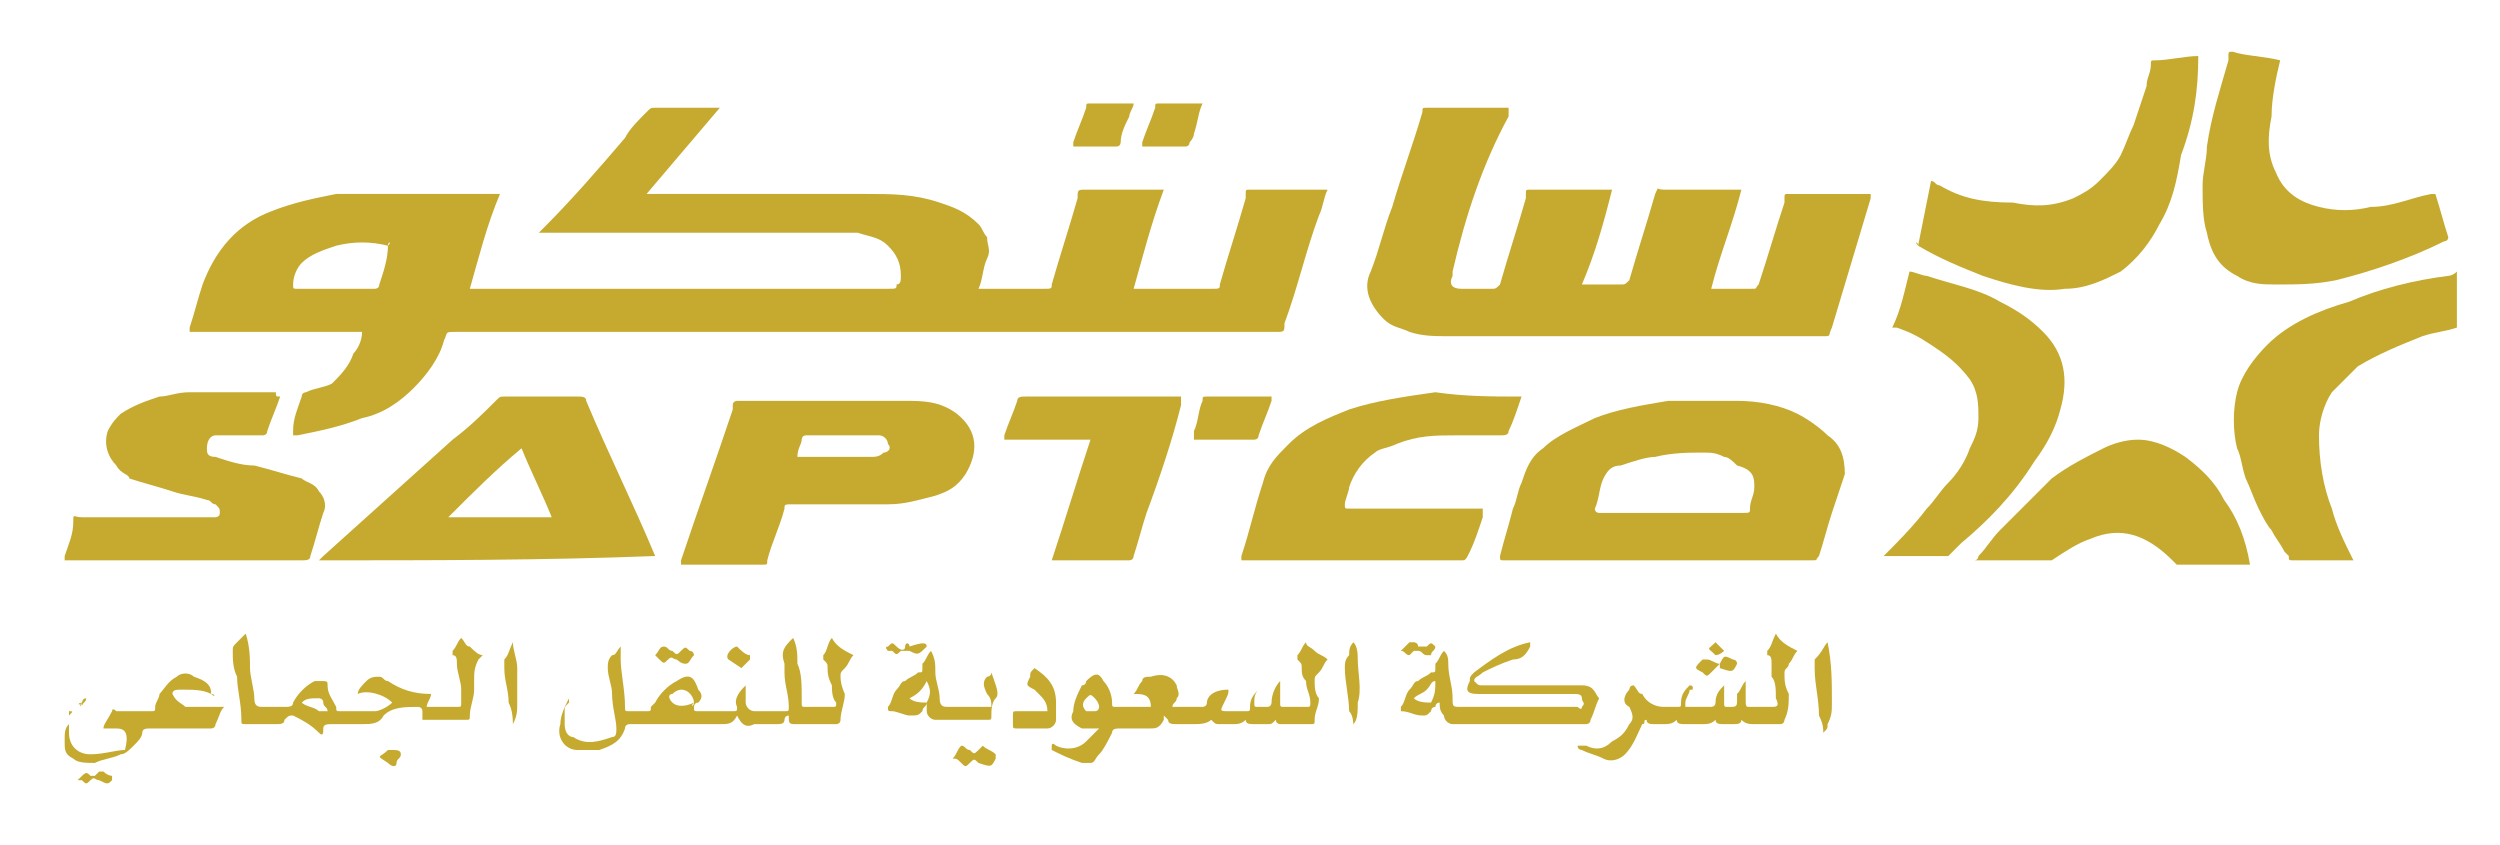 <?xml version="1.0" encoding="utf-8"?>
<!-- Generator: Adobe Illustrator 18.0.0, SVG Export Plug-In . SVG Version: 6.00 Build 0)  -->
<!DOCTYPE svg PUBLIC "-//W3C//DTD SVG 1.0//EN" "http://www.w3.org/TR/2001/REC-SVG-20010904/DTD/svg10.dtd">
<svg version="1.0" id="Layer_1" xmlns="http://www.w3.org/2000/svg" xmlns:xlink="http://www.w3.org/1999/xlink" x="0px" y="0px"
	 viewBox="0 0 58 19.6" enable-background="new 0 0 58 19.6" xml:space="preserve">
<g>
	<g>
		<path fill="#C5AA2F" d="M40.4,4.4c-0.2,0.8-0.5,1.5-0.7,2.3c0.1,0,0.1,0,0.2,0c0.2,0,0.5,0,0.7,0c0.2,0,0.1,0,0.2-0.1
			c0.2-0.6,0.4-1.3,0.6-1.9c0,0,0-0.1,0-0.1c0-0.1,0-0.1,0.1-0.1c0.6,0,1.2,0,1.9,0c0,0,0,0,0,0c0,0.1,0,0.1,0,0.1
			c-0.3,1-0.6,2-0.9,3c-0.1,0.2,0,0.2-0.2,0.2c-2.9,0-5.8,0-8.7,0c-0.3,0-0.6,0-0.9-0.1c-0.2-0.1-0.4-0.1-0.6-0.3
			c-0.3-0.3-0.5-0.7-0.3-1.1c0.2-0.5,0.3-1,0.5-1.5c0.2-0.7,0.5-1.5,0.7-2.2c0-0.1,0-0.1,0.1-0.1c0.6,0,1.2,0,1.8,0c0,0,0,0,0.1,0
			c0,0.1,0,0.1,0,0.2C34.4,3.8,34,5,33.7,6.3c0,0,0,0,0,0.1c-0.1,0.2,0,0.3,0.2,0.3c0.2,0,0.5,0,0.7,0c0.1,0,0.1,0,0.2-0.1
			c0.2-0.7,0.4-1.3,0.6-2c0,0,0-0.1,0-0.1c0-0.1,0-0.1,0.1-0.1c0,0,0,0,0,0c0.6,0,1.2,0,1.8,0c0,0,0,0,0.1,0
			c-0.2,0.8-0.4,1.5-0.7,2.2c0,0,0.1,0,0.1,0c0.3,0,0.5,0,0.8,0c0.1,0,0.1,0,0.2-0.1c0.2-0.7,0.4-1.3,0.6-2c0.1-0.2,0-0.1,0.2-0.1
			c0.6,0,1.1,0,1.7,0C40.3,4.4,40.3,4.4,40.4,4.4z"/>
		<path fill="#C5AA2F" d="M6.5,9.2C6.4,9.5,6.3,9.7,6.2,10c0,0.1-0.1,0.1-0.1,0.1c-0.3,0-0.6,0-0.9,0c-0.1,0-0.1,0-0.2,0
			c-0.1,0-0.2,0.1-0.2,0.3c0,0.1,0,0.2,0.2,0.2c0.3,0.1,0.6,0.2,0.9,0.2C6.3,10.9,6.6,11,7,11.1c0.1,0.1,0.3,0.1,0.4,0.3
			c0.1,0.1,0.2,0.3,0.1,0.5c-0.1,0.3-0.2,0.7-0.3,1C7.2,13,7.1,13,7,13c-1.8,0-3.6,0-5.4,0c0,0,0,0-0.1,0c0,0,0-0.1,0-0.1
			c0.1-0.3,0.2-0.5,0.2-0.8c0-0.2,0-0.1,0.2-0.1c1,0,1.9,0,2.9,0C4.9,12,5,12,5,12c0,0,0.1,0,0.1-0.1c0-0.1,0-0.1-0.1-0.2
			c-0.1,0-0.1-0.1-0.2-0.1c-0.3-0.1-0.5-0.1-0.8-0.2c-0.3-0.1-0.7-0.2-1-0.3C3,11,2.8,11,2.7,10.8c-0.2-0.2-0.3-0.5-0.2-0.8
			c0.1-0.2,0.2-0.3,0.3-0.4c0.3-0.2,0.6-0.3,0.9-0.4c0.2,0,0.4-0.1,0.7-0.1c0.7,0,1.3,0,2,0C6.4,9.2,6.4,9.2,6.5,9.2z"/>
		<path fill="#C5AA2F" d="M35.3,9.2C35.3,9.3,35.3,9.3,35.3,9.2c-0.1,0.3-0.2,0.6-0.3,0.8c0,0.1-0.1,0.1-0.2,0.1c-0.3,0-0.6,0-1,0
			c-0.5,0-0.9,0-1.4,0.2c-0.2,0.1-0.4,0.1-0.5,0.2c-0.3,0.2-0.5,0.5-0.6,0.8c0,0.1-0.1,0.3-0.1,0.4c0,0.1,0,0.1,0.1,0.1
			c0,0,0.1,0,0.1,0c0.9,0,1.9,0,2.8,0c0.1,0,0.1,0,0.2,0c0,0.1,0,0.1,0,0.2c-0.1,0.3-0.2,0.6-0.3,0.8C34,13,34,13,33.9,13
			c-0.4,0-0.8,0-1.3,0c-1.2,0-2.4,0-3.6,0c-0.1,0-0.1,0-0.2,0c0,0,0-0.1,0-0.1c0.2-0.6,0.3-1.1,0.5-1.7c0.1-0.4,0.3-0.6,0.6-0.9
			c0.4-0.4,0.9-0.6,1.4-0.8c0.6-0.2,1.3-0.3,2-0.4C34,9.2,34.6,9.2,35.3,9.2C35.3,9.2,35.3,9.2,35.3,9.2z"/>
		<path fill="#C5AA2F" d="M27.4,9.2c0,0.1,0,0.1,0,0.2c-0.2,0.8-0.5,1.7-0.8,2.5c-0.1,0.3-0.2,0.7-0.3,1c0,0.1-0.1,0.1-0.1,0.1
			c-0.6,0-1.2,0-1.8,0c0,0,0,0,0,0c0.3-0.9,0.6-1.9,0.9-2.8c-0.7,0-1.3,0-2,0c0-0.1,0-0.1,0-0.1c0.1-0.3,0.2-0.5,0.3-0.8
			c0-0.1,0.1-0.1,0.2-0.1C24.9,9.2,26.1,9.2,27.4,9.2C27.4,9.2,27.4,9.2,27.4,9.2z"/>
		<path fill="#C5AA2F" d="M39.2,16c0,0.1-0.1,0.2-0.1,0.3c0,0,0,0.1,0,0.1c0.1,0,0.1,0,0.2,0c0.1,0,0.3,0,0.4,0c0,0,0.1,0,0.1-0.1
			c0-0.2,0.1-0.3,0.2-0.4c0,0.1,0,0.2,0,0.2c0,0.1,0,0.1,0,0.2c0,0.1,0,0.1,0.1,0.1c0,0,0,0,0,0c0.2,0,0.2,0,0.2-0.2
			c0,0,0-0.1,0-0.1c0.1-0.1,0.1-0.2,0.2-0.3c0,0.1,0,0.2,0,0.3c0,0,0,0,0,0.1c0,0.2,0,0.2,0.1,0.2c0.2,0,0.3,0,0.5,0
			c0.1,0,0.2,0,0.1-0.2c0-0.2,0-0.4-0.1-0.5c0-0.1,0-0.2,0-0.3c0-0.1,0-0.2-0.1-0.2c0,0,0,0,0-0.1c0.1-0.1,0.1-0.2,0.2-0.4
			c0.1,0.2,0.3,0.3,0.5,0.4c-0.1,0.1-0.1,0.2-0.2,0.3c0,0.1-0.1,0.1-0.1,0.2c0,0.2,0,0.3,0.1,0.5c0,0.2,0,0.4-0.1,0.6
			c0,0,0,0.1-0.1,0.1c0,0-0.1,0-0.1,0c-0.2,0-0.4,0-0.5,0c-0.1,0-0.2,0-0.3-0.1c0,0.1-0.1,0.1-0.2,0.1c-0.1,0-0.1,0-0.2,0
			c-0.1,0-0.2,0-0.2-0.1c-0.1,0.1-0.2,0.1-0.3,0.1c-0.1,0-0.3,0-0.4,0c-0.1,0-0.2,0-0.2-0.1c-0.1,0.1-0.2,0.1-0.3,0.1
			c-0.1,0-0.2,0-0.2,0c-0.1,0-0.2,0-0.2-0.1c-0.1,0,0,0.1-0.1,0.1c-0.1,0.2-0.2,0.5-0.4,0.7c-0.1,0.1-0.3,0.2-0.5,0.1
			c-0.2-0.1-0.3-0.1-0.5-0.2c0,0-0.1,0-0.1-0.1c0.1,0,0.1,0,0.2,0c0.2,0.1,0.4,0.1,0.6-0.1c0.2-0.1,0.3-0.2,0.4-0.4
			c0.1-0.1,0.1-0.2,0-0.4c0,0,0,0,0,0c-0.2-0.1-0.1-0.3,0-0.4c0,0,0-0.1,0.1-0.1c0.1,0.1,0.1,0.2,0.2,0.2c0.1,0.2,0.3,0.3,0.5,0.3
			c0.1,0,0.2,0,0.3,0c0.1,0,0.1,0,0.1-0.1c0-0.2,0.1-0.3,0.2-0.4C39.3,15.9,39.3,16,39.2,16z"/>
		<path fill="#C5AA2F" d="M4.9,16.1C4.7,16,4.5,16,4.2,16c-0.1,0-0.2,0-0.2,0.1c0.1,0.2,0.2,0.2,0.3,0.3c0,0,0.1,0,0.1,0
			c0.3,0,0.5,0,0.8,0c-0.1,0.1-0.1,0.2-0.2,0.4c0,0.1-0.1,0.1-0.1,0.1c-0.3,0-0.7,0-1,0c-0.1,0-0.2,0-0.4,0c-0.1,0-0.2,0-0.2,0.1
			c0,0.1-0.1,0.2-0.2,0.3c-0.1,0.1-0.2,0.2-0.3,0.2c-0.2,0.1-0.4,0.1-0.6,0.2c-0.2,0-0.4,0-0.5-0.1c-0.2-0.1-0.2-0.2-0.2-0.4
			c0-0.2,0-0.3,0.1-0.4c0,0,0,0,0-0.1l0,0c0,0,0,0,0,0c0,0,0,0,0,0c0,0,0,0,0,0l0,0c0,0,0,0,0-0.1l0,0c0,0,0,0,0,0l0,0
			c0,0,0,0,0-0.1l0,0c0,0,0,0,0,0l0,0c0,0,0,0,0,0l0,0c0.1,0,0.1,0,0,0.1l0,0c0,0,0,0,0,0l0,0c0,0,0,0,0,0.1l0,0c0,0,0,0,0,0l0,0
			c0,0,0,0,0,0.1l0,0c0,0,0,0,0,0.1c0,0,0,0,0,0c0,0,0,0.1,0,0.1c0,0.3,0.2,0.5,0.5,0.5c0.3,0,0.6-0.1,0.8-0.1
			C3,17,2.9,16.9,2.7,16.9c-0.1,0-0.2,0-0.3,0c0-0.1,0.1-0.2,0.2-0.4c0-0.1,0.1,0,0.1,0c0.3,0,0.6,0,0.8,0c0.1,0,0.1,0,0.1-0.1
			c0-0.1,0.1-0.2,0.1-0.3c0.1-0.1,0.2-0.3,0.4-0.4c0.1-0.1,0.3-0.1,0.4,0C4.8,15.8,4.9,15.9,4.9,16.1C5,16.1,5,16.1,4.9,16.1z"/>
		<path fill="#C5AA2F" d="M27.7,10.2c0-0.1,0-0.1,0-0.2c0.1-0.2,0.1-0.5,0.2-0.7c0-0.1,0-0.1,0.1-0.1c0.5,0,1,0,1.5,0c0,0,0,0,0,0
			c0,0,0,0.1,0,0.1c-0.1,0.3-0.2,0.5-0.3,0.8c0,0.1-0.1,0.1-0.1,0.1C28.7,10.2,28.2,10.2,27.7,10.2C27.7,10.2,27.7,10.2,27.7,10.2z"
			/>
		<path fill="#C5AA2F" d="M26.3,2.4c0,0.1-0.1,0.2-0.1,0.3C26.1,2.9,26,3.1,26,3.3c0,0,0,0.1-0.1,0.1c-0.3,0-0.7,0-1,0
			c0,0,0-0.1,0-0.1C25,3,25.1,2.8,25.2,2.5c0-0.1,0-0.1,0.1-0.1C25.6,2.4,25.9,2.4,26.3,2.4C26.2,2.4,26.2,2.4,26.3,2.4z"/>
		<path fill="#C5AA2F" d="M27.9,2.4c-0.1,0.2-0.1,0.4-0.2,0.7c0,0.1-0.1,0.2-0.1,0.2c0,0,0,0.1-0.1,0.1c-0.3,0-0.7,0-1,0
			c0,0,0-0.1,0-0.1c0.1-0.3,0.2-0.5,0.3-0.8c0-0.1,0-0.1,0.1-0.1C27.2,2.4,27.6,2.4,27.9,2.4C27.9,2.4,27.9,2.4,27.9,2.4z"/>
		<path fill="#C5AA2F" d="M24.3,16.5c0-0.2-0.1-0.3-0.2-0.4c0,0,0,0-0.1-0.1c-0.2-0.1-0.2-0.1-0.1-0.3c0-0.1,0-0.1,0.1-0.2
			c0.3,0.2,0.5,0.4,0.5,0.8c0,0.1,0,0.3,0,0.4c0,0.1-0.1,0.2-0.2,0.2c-0.2,0-0.5,0-0.7,0c-0.1,0-0.1,0-0.1-0.1c0-0.1,0-0.1,0-0.2
			c0-0.1,0-0.1,0.1-0.1C23.8,16.5,24,16.5,24.3,16.5C24.2,16.5,24.3,16.5,24.3,16.5z"/>
		<path fill="#C5AA2F" d="M11.9,16.9c0-0.2,0-0.4-0.1-0.6c0-0.3-0.1-0.5-0.1-0.8c0-0.1,0-0.2,0-0.2c0.1-0.1,0.1-0.2,0.2-0.4
			c0,0.2,0.1,0.4,0.1,0.6c0,0.3,0,0.5,0,0.8c0,0.2,0,0.3-0.1,0.5C11.9,16.8,11.9,16.9,11.9,16.9C11.9,16.9,11.9,16.9,11.9,16.9z"/>
		<path fill="#C5AA2F" d="M42.4,14.9c0.1,0.5,0.1,0.9,0.1,1.4c0,0.2,0,0.3-0.1,0.5c0,0.1,0,0.1-0.1,0.2c0-0.1,0-0.2-0.1-0.4
			c0-0.4-0.1-0.7-0.1-1.1c0-0.1,0-0.2,0-0.2C42.3,15.1,42.3,15,42.4,14.9z"/>
		<path fill="#C5AA2F" d="M31.4,14.9c0.1,0.1,0.1,0.3,0.1,0.4c0,0.3,0.1,0.7,0,1c0,0.2,0,0.4-0.1,0.5c0,0,0,0,0,0.1c0,0,0,0,0,0
			c0-0.1,0-0.3-0.1-0.4c0-0.3-0.1-0.7-0.1-1c0-0.1,0-0.2,0.1-0.3C31.3,15.1,31.3,15,31.4,14.9z"/>
		<path fill="#C5AA2F" d="M22.1,17.6c0.1-0.1,0.1-0.2,0.2-0.3c0.1,0,0.1,0.1,0.2,0.1c0.1,0.1,0.1,0.1,0.2,0c0,0,0.1-0.1,0.1-0.1
			c0.1,0.1,0.2,0.1,0.3,0.2c0,0,0,0,0,0.1c-0.1,0.2-0.1,0.2-0.4,0.1c-0.1-0.1-0.1-0.1-0.2,0c-0.1,0.1-0.1,0.1-0.2,0
			C22.2,17.6,22.2,17.6,22.1,17.6C22.1,17.6,22.1,17.6,22.1,17.6z"/>
		<path fill="#C5AA2F" d="M15.2,15.2C15.2,15.2,15.2,15.2,15.2,15.2c0.1-0.1,0.1-0.2,0.2-0.2c0.1,0,0.1,0.1,0.2,0.1
			c0.1,0.1,0.1,0.1,0.2,0c0.1-0.1,0.1-0.1,0.2,0c0.1,0,0.1,0.1,0.1,0.1c0,0,0,0,0,0c-0.1,0.1-0.1,0.2-0.2,0.2
			c-0.1,0-0.2-0.1-0.2-0.1c-0.1,0-0.1-0.1-0.2,0c-0.1,0.1-0.1,0.1-0.2,0C15.3,15.3,15.3,15.3,15.2,15.2z"/>
		<path fill="#C5AA2F" d="M33.3,15c0,0.1-0.1,0.1-0.1,0.2c0,0-0.1,0-0.1,0c-0.1,0-0.1-0.1-0.2-0.1c-0.1,0-0.1,0-0.1,0
			c0,0-0.1,0.1-0.1,0.1c-0.1,0-0.1-0.1-0.2-0.1c0,0,0,0,0,0c0.1-0.1,0.1-0.1,0.2-0.2c0,0,0,0,0.1,0c0,0,0.1,0,0.1,0.1
			c0.1,0,0.1,0,0.2,0c0.1-0.1,0.1-0.1,0.2,0C33.2,14.9,33.2,14.9,33.3,15z"/>
		<path fill="#C5AA2F" d="M21.5,15C21.5,15,21.5,15,21.5,15c-0.2,0.2-0.2,0.2-0.4,0.1c-0.1,0-0.1,0-0.2,0c-0.1,0.1-0.1,0.1-0.2,0
			c0,0-0.1,0-0.1,0c0,0-0.1-0.1,0-0.1c0,0,0,0,0,0c0.1-0.1,0.1-0.1,0.2,0c0.1,0.1,0.2,0.1,0.2,0c0-0.1,0.1-0.1,0.1,0
			C21.4,14.9,21.5,14.9,21.5,15z"/>
		<path fill="#C5AA2F" d="M1.8,18.1C1.8,18,1.8,18,1.8,18.1C2,17.9,2,17.9,2.1,18c0.1,0,0.1,0,0.1,0c0,0,0,0,0.1-0.1
			c0,0,0.1,0,0.1,0C2.5,18,2.6,18,2.6,18c0,0,0,0,0,0.1c-0.1,0.1-0.1,0.1-0.3,0c-0.1,0-0.1-0.1-0.2,0c-0.1,0.1-0.1,0.1-0.2,0
			C1.9,18.1,1.8,18.1,1.8,18.1z"/>
		<path fill="#C5AA2F" d="M17.1,15C17.1,15,17.1,15,17.1,15c0.1,0.1,0.2,0.2,0.3,0.2c0,0,0,0.1,0,0.1c-0.1,0.1-0.1,0.1-0.2,0.2
			c0,0,0,0,0,0c0,0-0.3-0.2-0.3-0.2c0,0,0,0,0,0C16.8,15.2,17,15,17.1,15z"/>
		<path fill="#C5AA2F" d="M9.3,17.5c0,0.1-0.1,0.1-0.1,0.2c0,0.1-0.1,0.1-0.2,0c-0.3-0.2-0.2-0.1,0-0.3c0,0,0.1,0,0.1,0
			C9.2,17.4,9.3,17.4,9.3,17.5z"/>
		<path fill="#C5AA2F" d="M39.9,15.4c0.1-0.2,0.1-0.2,0.3-0.1c0,0,0.1,0,0.1,0.1c-0.1,0.2-0.1,0.2-0.4,0.1
			C39.9,15.5,39.9,15.5,39.9,15.4C39.9,15.4,39.9,15.4,39.9,15.4z"/>
		<path fill="#C5AA2F" d="M39.9,15.4C39.9,15.4,39.9,15.4,39.9,15.4c-0.1,0.1-0.1,0.1-0.2,0.2c-0.1,0.1-0.1,0.1-0.2,0
			c-0.2-0.1-0.2-0.1,0-0.3c0,0,0.1,0,0.1,0C39.7,15.3,39.8,15.4,39.9,15.4z"/>
		<path fill="#C5AA2F" d="M39.8,15.2c-0.2-0.2-0.2-0.1,0-0.3c0.1,0.1,0.1,0.1,0.2,0.2C40,15.1,39.9,15.2,39.8,15.2z"/>
		<path fill="#C5AA2F" d="M1.9,16.4C1.9,16.4,1.9,16.4,1.9,16.4c0-0.1,0-0.2,0.1-0.2C2,16.3,1.9,16.3,1.9,16.4z"/>
		<path fill="#C5AA2F" d="M39.2,16c0,0,0-0.1,0-0.1c0,0,0,0,0,0c0,0,0,0,0,0C39.3,16,39.3,16,39.2,16z"/>
		<path fill="#C5AA2F" d="M13.3,16.3C13.3,16.3,13.3,16.2,13.3,16.3c0-0.1,0-0.1,0-0.1C13.3,16.2,13.3,16.2,13.3,16.3
			C13.3,16.3,13.3,16.3,13.3,16.3z"/>
		<path fill="#C5AA2F" d="M29,16C29,16,29,16,29,16C29,16,29,15.9,29,16C29.1,16,29.1,16,29,16z"/>
		<path fill="#C5AA2F" d="M4.9,16.1C5,16.1,5,16.1,4.9,16.1C5,16.1,5,16.1,4.9,16.1C5,16.2,5,16.1,4.9,16.1z"/>
		<path fill="#C5AA2F" d="M1.7,16.8C1.7,16.7,1.7,16.7,1.7,16.8C1.7,16.7,1.7,16.7,1.7,16.8z"/>
		<path fill="#C5AA2F" d="M1.8,16.4C1.8,16.4,1.8,16.5,1.8,16.4C1.8,16.4,1.8,16.4,1.8,16.4z"/>
		<path fill="#C5AA2F" d="M1.8,16.5C1.8,16.5,1.8,16.4,1.8,16.5C1.9,16.5,1.9,16.5,1.8,16.5z"/>
		<path fill="#C5AA2F" d="M1.7,16.5C1.7,16.5,1.7,16.5,1.7,16.5C1.7,16.5,1.7,16.5,1.7,16.5z"/>
		<path fill="#C5AA2F" d="M1.8,16.6C1.8,16.6,1.8,16.5,1.8,16.6C1.8,16.6,1.8,16.6,1.8,16.6z"/>
		<path fill="#C5AA2F" d="M1.7,16.7C1.7,16.6,1.7,16.6,1.7,16.7C1.8,16.6,1.8,16.6,1.7,16.7z"/>
		<path fill="#C5AA2F" d="M1.6,16.6C1.6,16.7,1.6,16.7,1.6,16.6C1.6,16.7,1.6,16.7,1.6,16.6z"/>
		<path fill="#C5AA2F" d="M1.9,16.3C1.9,16.4,1.8,16.4,1.9,16.3C1.8,16.4,1.8,16.3,1.9,16.3z"/>
		<path fill="#C5AA2F" d="M1.8,16.4C1.8,16.4,1.8,16.4,1.8,16.4C1.8,16.4,1.8,16.4,1.8,16.4z"/>
		<path fill="#C5AA2F" d="M1.9,16.4C1.9,16.4,1.9,16.4,1.9,16.4C1.9,16.4,1.9,16.4,1.9,16.4z"/>
		<path fill="#C5AA2F" d="M1.8,16.5C1.8,16.5,1.7,16.5,1.8,16.5C1.7,16.5,1.7,16.5,1.8,16.5z"/>
		<path fill="#C5AA2F" d="M1.8,16.5C1.8,16.5,1.8,16.5,1.8,16.5C1.8,16.5,1.8,16.5,1.8,16.5z"/>
		<path fill="#C5AA2F" d="M1.7,16.6C1.7,16.6,1.7,16.6,1.7,16.6C1.7,16.6,1.7,16.6,1.7,16.6z"/>
		<path fill="#C5AA2F" d="M1.7,16.6C1.7,16.6,1.7,16.6,1.7,16.6C1.6,16.6,1.7,16.6,1.7,16.6z"/>
		<path fill="#C5AA2F" d="M30.7,4.4c-0.5,0-1.1,0-1.6,0c0,0-0.1,0-0.1,0c-0.1,0-0.1,0-0.1,0.1c0,0,0,0.1,0,0.1
			c-0.2,0.7-0.4,1.3-0.6,2c0,0.1,0,0.1-0.2,0.1c-0.6,0-1.1,0-1.7,0c0,0-0.1,0-0.1,0c0.2-0.7,0.4-1.5,0.7-2.3c-0.1,0-0.1,0-0.2,0
			c-0.5,0-1.1,0-1.6,0c-0.2,0-0.2,0-0.2,0.2c-0.2,0.7-0.4,1.3-0.6,2c0,0.1,0,0.1-0.2,0.1c-0.5,0-1,0-1.4,0c0,0-0.1,0-0.1,0
			c0.1-0.2,0.1-0.5,0.2-0.7c0.1-0.2,0-0.3,0-0.5c-0.1-0.1-0.1-0.2-0.2-0.3c-0.3-0.3-0.6-0.4-0.9-0.5c-0.6-0.2-1.1-0.2-1.7-0.2
			c-1.6,0-3.2,0-4.9,0c-0.1,0-0.1,0-0.2,0c0.6-0.7,1.1-1.3,1.7-2c0,0,0,0,0,0c-0.5,0-1,0-1.5,0c-0.1,0-0.1,0-0.2,0.1
			c-0.2,0.2-0.4,0.4-0.5,0.6c-0.6,0.7-1.2,1.4-1.9,2.1c0,0-0.1,0.1-0.1,0.1c0.1,0,0.1,0,0.2,0c2.2,0,4.5,0,6.7,0c0.2,0,0.4,0,0.5,0
			c0.3,0.1,0.5,0.1,0.7,0.3c0.2,0.2,0.3,0.4,0.3,0.7c0,0.1,0,0.2-0.1,0.2c0,0.1,0,0.1-0.2,0.1c-3.2,0-6.4,0-9.6,0c0,0-0.1,0-0.1,0
			c0.2-0.7,0.4-1.5,0.7-2.2c-0.1,0-0.1,0-0.2,0c-0.9,0-1.9,0-2.8,0c-0.3,0-0.5,0-0.8,0c-0.5,0.1-1,0.2-1.5,0.4
			C5.5,5.2,5,5.8,4.7,6.6c-0.1,0.3-0.2,0.7-0.3,1c0,0,0,0.1,0,0.1c1.3,0,2.6,0,4,0C8.4,7.9,8.3,8.1,8.2,8.2C8.1,8.5,7.9,8.7,7.7,8.9
			C7.5,9,7.3,9,7.1,9.1C7.1,9.1,7,9.1,7,9.2C6.9,9.5,6.8,9.7,6.8,10c0,0,0,0.1,0,0.1c0,0,0,0,0.1,0C7.4,10,7.9,9.9,8.4,9.7
			C8.9,9.6,9.3,9.3,9.6,9c0.3-0.3,0.6-0.7,0.7-1.1c0.1-0.2,0-0.2,0.3-0.2c6.3,0,12.7,0,19,0c0.2,0,0.2,0,0.2-0.2
			c0.3-0.8,0.5-1.7,0.8-2.5c0.1-0.2,0.1-0.4,0.2-0.6C30.8,4.4,30.7,4.4,30.7,4.4z M9,5.7C9,6,8.9,6.3,8.8,6.6c0,0.1-0.1,0.1-0.1,0.1
			c-0.3,0-0.6,0-0.9,0c-0.3,0-0.6,0-0.9,0c-0.1,0-0.1,0-0.1-0.1c0-0.2,0.1-0.4,0.2-0.5c0.2-0.2,0.5-0.3,0.8-0.4
			C8.2,5.6,8.6,5.6,9,5.7C9,5.6,9.1,5.6,9,5.7z"/>
		<path fill="#C5AA2F" d="M42.4,10.1c-0.2-0.2-0.5-0.4-0.7-0.5c-0.4-0.2-0.9-0.3-1.4-0.3c-0.5,0-1.1,0-1.6,0
			c-0.6,0.1-1.2,0.2-1.7,0.4c-0.4,0.2-0.9,0.4-1.2,0.7c-0.3,0.2-0.4,0.5-0.5,0.8c-0.1,0.2-0.1,0.4-0.2,0.6c-0.1,0.4-0.2,0.7-0.3,1.1
			c0,0.1,0,0.1,0.1,0.1c0,0,0.1,0,0.1,0c1.2,0,2.4,0,3.5,0c1.2,0,2.4,0,3.5,0c0.2,0,0.1,0,0.2-0.1c0.1-0.3,0.2-0.7,0.3-1
			c0.1-0.3,0.2-0.6,0.3-0.9C42.8,10.6,42.7,10.3,42.4,10.1z M40.7,11.3c0,0.2-0.1,0.3-0.1,0.5c0,0.1,0,0.1-0.2,0.1
			c-0.5,0-1.1,0-1.6,0c-0.5,0-1,0-1.6,0c0,0-0.1,0-0.1,0c0,0-0.1,0-0.1-0.1c0.1-0.2,0.1-0.5,0.2-0.7c0.1-0.2,0.2-0.3,0.4-0.3
			c0.3-0.1,0.6-0.2,0.8-0.2c0.4-0.1,0.8-0.1,1.1-0.1c0.2,0,0.3,0,0.5,0.1c0.1,0,0.2,0.1,0.3,0.2C40.7,10.9,40.7,11.1,40.7,11.3z"/>
		<path fill="#C5AA2F" d="M15.2,12.9c-0.5-1.2-1.1-2.4-1.6-3.6c0-0.1-0.1-0.1-0.2-0.1c-0.6,0-1.2,0-1.7,0c-0.1,0-0.1,0-0.2,0.1
			c-0.3,0.3-0.6,0.6-1,0.9c-1,0.9-2,1.8-3,2.7c0,0-0.1,0.1-0.1,0.1c0,0,0,0,0,0C10,13,12.6,13,15.2,12.9C15.2,13,15.2,13,15.2,12.9
			C15.2,13,15.2,13,15.2,12.9C15.2,13,15.2,12.9,15.2,12.9z M10.4,12C10.4,12,10.4,12,10.4,12C10.4,11.9,10.4,11.9,10.4,12
			C10.4,11.9,10.4,11.9,10.4,12c0.6-0.6,1.1-1.1,1.7-1.6c0.2,0.5,0.5,1.1,0.7,1.6C12,12,11.2,12,10.4,12z"/>
		<path fill="#C5AA2F" d="M22.2,9.6C22.2,9.6,22.1,9.6,22.2,9.6c-0.4-0.3-0.8-0.3-1.2-0.3c-1.3,0-2.6,0-3.8,0c0,0-0.1,0-0.1,0
			c0,0-0.1,0-0.1,0.1c0,0,0,0.1,0,0.1c-0.4,1.2-0.8,2.3-1.2,3.5c0,0,0,0.1,0,0.1c0,0,0,0,0.1,0c0.6,0,1.2,0,1.8,0
			c0.1,0,0.1,0,0.1-0.1c0.1-0.4,0.3-0.8,0.4-1.2c0-0.1,0-0.1,0.2-0.1c0.7,0,1.5,0,2.2,0c0.4,0,0.7-0.1,1.1-0.2
			c0.3-0.1,0.5-0.2,0.7-0.5C22.7,10.5,22.7,10,22.2,9.6z M20.5,10.5c-0.1,0.1-0.2,0.1-0.3,0.1c-0.2,0-0.4,0-0.6,0
			c-0.3,0-0.6,0-0.9,0c0,0-0.1,0-0.2,0c0-0.2,0.1-0.3,0.1-0.4c0,0,0-0.1,0.1-0.1c0,0,0.1,0,0.1,0c0.4,0,0.9,0,1.3,0
			c0.1,0,0.2,0,0.3,0c0.1,0,0.2,0.1,0.2,0.2C20.7,10.4,20.6,10.5,20.5,10.5z"/>
		<path fill="#C5AA2F" d="M19.5,15.7c0-0.1,0-0.1,0.1-0.2c0.1-0.1,0.1-0.2,0.2-0.3c-0.2-0.1-0.4-0.2-0.5-0.4
			c-0.1,0.1-0.1,0.3-0.2,0.4c0,0,0,0.1,0,0.1c0.1,0.1,0.1,0.1,0.1,0.2c0,0.1,0,0.2,0.1,0.4c0,0.1,0,0.3,0.1,0.4c0,0.1,0,0.1-0.1,0.1
			c-0.2,0-0.4,0-0.6,0c-0.1,0-0.1,0-0.1-0.1c0,0,0-0.1,0-0.1c0-0.3,0-0.6-0.1-0.8c0-0.2,0-0.4-0.1-0.6c-0.2,0.2-0.3,0.3-0.2,0.6
			c0,0.1,0,0.1,0,0.2c0,0.3,0.1,0.5,0.1,0.8c0,0.1,0,0.1-0.1,0.1c-0.2,0-0.5,0-0.7,0c-0.1,0-0.2-0.1-0.2-0.2c0-0.1,0-0.2,0-0.3
			c0,0,0-0.1,0-0.1c-0.1,0.1-0.3,0.3-0.2,0.5c0,0.1,0,0.1-0.1,0.1c-0.3,0-0.5,0-0.8,0c-0.1,0-0.1,0-0.1-0.1c0,0,0-0.1,0.1-0.1
			c0.1-0.1,0.1-0.2,0-0.3c-0.1-0.3-0.2-0.4-0.5-0.2c-0.2,0.1-0.4,0.3-0.5,0.5c0,0-0.1,0.1-0.1,0.1c0,0.1,0,0.1-0.1,0.1
			c-0.1,0-0.3,0-0.4,0c-0.1,0-0.1,0-0.1-0.1c0-0.4-0.1-0.8-0.1-1.1c0-0.1,0-0.2,0-0.3c-0.1,0.1-0.1,0.2-0.2,0.2
			c-0.1,0.1-0.1,0.2-0.1,0.3c0,0.2,0.1,0.4,0.1,0.6c0,0.3,0.1,0.6,0.1,0.8c0,0.1,0,0.2-0.1,0.2c-0.3,0.1-0.6,0.2-0.9,0
			c-0.1,0-0.2-0.1-0.2-0.3c0-0.1,0-0.2,0-0.3c0-0.1,0-0.1,0.1-0.2c0,0,0-0.1,0-0.1c-0.1,0.2-0.2,0.4-0.2,0.6
			c-0.1,0.3,0.1,0.6,0.4,0.6c0.2,0,0.3,0,0.5,0c0.3-0.1,0.5-0.2,0.6-0.5c0-0.1,0.1-0.1,0.1-0.1c0.1,0,0.2,0,0.3,0c0.6,0,1.2,0,1.8,0
			c0.2,0,0.3,0,0.4-0.2c0,0,0,0,0,0c0.1,0.2,0.2,0.3,0.4,0.2c0.2,0,0.3,0,0.5,0c0.1,0,0.2,0,0.2-0.1c0,0,0-0.1,0.1-0.1c0,0,0,0,0,0
			c0,0.2,0,0.2,0.2,0.2c0.2,0,0.5,0,0.7,0c0.1,0,0.1,0,0.2,0c0,0,0.1,0,0.1-0.1c0-0.2,0.1-0.4,0.1-0.6
			C19.6,16.1,19.5,15.9,19.5,15.7z M16.1,16.3C16.1,16.4,16,16.4,16.1,16.3c-0.2,0.1-0.4,0.1-0.5,0c-0.1-0.1-0.1-0.2,0-0.2
			c0.1-0.1,0.2-0.1,0.2-0.1C16,16,16.1,16.2,16.1,16.3z"/>
		<path fill="#C5AA2F" d="M30.5,15.8c0-0.1,0-0.1,0.1-0.2c0.1-0.1,0.1-0.2,0.2-0.3c-0.1-0.1-0.2-0.1-0.3-0.2
			c-0.1-0.1-0.2-0.1-0.2-0.2c-0.1,0.1-0.1,0.2-0.2,0.3c0,0,0,0.1,0,0.1c0.1,0.1,0.1,0.1,0.1,0.2c0,0.1,0,0.2,0.1,0.3
			c0,0.2,0.1,0.3,0.1,0.5c0,0.1,0,0.1-0.1,0.1c-0.2,0-0.4,0-0.5,0c-0.1,0-0.1,0-0.1-0.1c0-0.1,0-0.2,0-0.4c0,0,0-0.1,0-0.1
			c0,0,0,0,0,0c-0.1,0.1-0.2,0.3-0.2,0.5c0,0,0,0.1-0.1,0.1c-0.1,0-0.1,0-0.2,0c-0.1,0-0.1,0-0.1-0.1c0-0.1,0-0.2,0.1-0.3
			c0,0,0,0,0,0c-0.1,0.1-0.2,0.2-0.2,0.4c0,0.1,0,0.1-0.1,0.1c-0.1,0-0.3,0-0.4,0c-0.2,0-0.2,0-0.1-0.2c0.1-0.2,0.1-0.2,0.1-0.3
			C28.1,16,28,16.2,28,16.3c0,0.1-0.1,0.1-0.1,0.1c-0.2,0-0.4,0-0.7,0c0-0.1,0.1-0.1,0.1-0.2c0.1-0.1,0-0.2,0-0.3
			c-0.1-0.2-0.3-0.3-0.6-0.2c-0.1,0-0.2,0-0.2,0.1c-0.1,0.1-0.1,0.2-0.2,0.3c0.2,0,0.4,0,0.4,0.3c-0.3,0-0.5,0-0.8,0
			c-0.1,0-0.1,0-0.1-0.1c0-0.2-0.1-0.4-0.2-0.5c-0.1-0.2-0.2-0.2-0.4,0c0,0,0,0.1-0.1,0.1c-0.1,0.2-0.2,0.4-0.2,0.6
			c-0.1,0.2,0,0.3,0.2,0.4c0.1,0,0.2,0,0.3,0c0,0,0.1,0,0.1,0c-0.1,0.1-0.2,0.2-0.3,0.3c-0.2,0.2-0.5,0.2-0.7,0.1c0,0-0.1-0.1-0.1,0
			c0,0,0,0.1,0,0.1c0.2,0.1,0.4,0.2,0.7,0.3c0.1,0,0.2,0,0.2,0c0.1,0,0.1-0.1,0.2-0.2c0.1-0.1,0.2-0.3,0.3-0.5
			c0-0.1,0.1-0.1,0.2-0.1c0.2,0,0.4,0,0.7,0c0.1,0,0.2,0,0.3-0.2c0,0,0,0,0-0.1c0,0,0.1,0.1,0.1,0.1c0,0.1,0.1,0.1,0.2,0.1
			c0.1,0,0.3,0,0.4,0c0.1,0,0.3,0,0.4-0.1c0.1,0.1,0.1,0.1,0.2,0.1c0.1,0,0.2,0,0.3,0c0.1,0,0.2,0,0.3-0.1c0,0.1,0.1,0.1,0.2,0.1
			c0.1,0,0.2,0,0.3,0c0.1,0,0.1,0,0.2-0.1c0,0.1,0.1,0.1,0.1,0.1c0.1,0,0.2,0,0.3,0c0.1,0,0.3,0,0.4,0c0.1,0,0.1,0,0.1-0.1
			c0-0.2,0.1-0.3,0.1-0.5C30.5,16.1,30.5,15.9,30.5,15.8z M25.4,16.5c-0.1,0-0.1,0-0.2,0c-0.1-0.1-0.1-0.2,0-0.3
			c0.1-0.1,0.1-0.1,0.2,0c0,0,0.1,0.1,0.1,0.2C25.5,16.4,25.5,16.5,25.4,16.5z"/>
		<path fill="#C5AA2F" d="M11.2,15.2c-0.1,0-0.2-0.1-0.3-0.2c-0.1,0-0.1-0.1-0.2-0.2c-0.1,0.1-0.1,0.2-0.2,0.3c0,0.1,0,0.1,0,0.1
			c0.1,0,0.1,0.1,0.1,0.2c0,0.2,0.1,0.4,0.1,0.6c0,0.1,0,0.2,0,0.3c0,0.1,0,0.1-0.1,0.1c-0.2,0-0.3,0-0.5,0c-0.1,0-0.1,0-0.2,0
			c0-0.1,0.1-0.2,0.1-0.3c-0.4,0-0.7-0.1-1-0.3c-0.1,0-0.1-0.1-0.2-0.1c-0.1,0-0.2,0-0.3,0.1c-0.1,0.1-0.2,0.2-0.2,0.3
			c0.2-0.1,0.6,0,0.8,0.2c-0.1,0.1-0.3,0.2-0.4,0.2c-0.3,0-0.5,0-0.8,0c-0.1,0-0.1,0-0.1-0.1c-0.1-0.2-0.2-0.3-0.2-0.5
			c0-0.1,0-0.1-0.2-0.1c0,0-0.1,0-0.1,0c-0.2,0.1-0.4,0.3-0.5,0.5c0,0.1-0.1,0.1-0.2,0.1c-0.2,0-0.3,0-0.5,0c-0.1,0-0.2,0-0.2-0.2
			c0-0.2-0.1-0.5-0.1-0.7c0-0.2,0-0.5-0.1-0.8c-0.1,0.1-0.1,0.1-0.2,0.2c-0.1,0.1-0.1,0.1-0.1,0.2c0,0.2,0,0.4,0.1,0.6
			c0,0.3,0.1,0.6,0.1,1c0,0.1,0,0.1,0.1,0.1c0.2,0,0.5,0,0.7,0c0.1,0,0.2,0,0.2-0.1c0.1-0.1,0.1-0.1,0.2-0.1
			c0.2,0.1,0.4,0.2,0.6,0.4c0.1,0.1,0.1,0,0.1-0.1c0-0.1,0.1-0.1,0.2-0.1c0.2,0,0.4,0,0.7,0c0.2,0,0.4,0,0.5-0.2
			c0.2-0.2,0.5-0.2,0.8-0.2c0,0,0.1,0,0.1,0.1c0,0.1,0,0.2,0,0.2c0.1,0,0.2,0,0.2,0c0,0,0,0,0.1,0c0.2,0,0.4,0,0.7,0
			c0.1,0,0.1,0,0.1-0.1c0-0.2,0.1-0.4,0.1-0.6c0-0.1,0-0.2,0-0.2c0-0.2,0-0.3,0.1-0.5c0,0,0.1-0.1,0.1-0.1
			C11.3,15.3,11.3,15.3,11.2,15.2z M7.4,16.5c-0.1-0.1-0.3-0.1-0.4-0.2c0.1-0.1,0.2-0.1,0.4-0.1c0,0,0.1,0,0.1,0.1
			c0,0.1,0.1,0.1,0.1,0.2C7.5,16.5,7.5,16.5,7.4,16.5z"/>
		<path fill="#C5AA2F" d="M36.7,15.9c-0.1,0-0.1,0-0.2,0c-0.2,0-0.4,0-0.6,0c-0.5,0-1,0-1.5,0c-0.1,0-0.1,0-0.2-0.1
			c0-0.1,0.1-0.1,0.2-0.2c0.2-0.1,0.4-0.2,0.7-0.3c0.2,0,0.3-0.1,0.4-0.3c0,0,0,0,0-0.1c0,0,0,0,0,0c-0.5,0.1-0.9,0.4-1.3,0.7
			c-0.1,0.1-0.1,0.1-0.1,0.2c-0.1,0.2-0.1,0.3,0.2,0.3c0.1,0,0.3,0,0.4,0c0.3,0,0.6,0,1,0c0.3,0,0.5,0,0.8,0c0.1,0,0.2,0,0.2,0.1
			c0,0.1,0.1,0.1,0,0.2c0,0.1-0.1,0-0.1,0c0,0,0,0,0,0c-0.9,0-1.8,0-2.7,0c-0.2,0-0.2,0-0.2-0.2c0-0.3-0.1-0.5-0.1-0.8
			c0-0.1,0-0.2-0.1-0.3c-0.1,0.1-0.1,0.2-0.2,0.3c0,0,0,0.1,0,0.1c0,0.1,0,0.1-0.1,0.1c-0.1,0.1-0.2,0.1-0.3,0.2
			c-0.1,0-0.1,0.1-0.2,0.2c-0.1,0.1-0.1,0.3-0.2,0.4c0,0,0,0.1,0,0.1c0.2,0,0.3,0.1,0.5,0.1c0.1,0,0.1,0,0.2-0.1c0,0,0-0.1,0.1-0.1
			c0,0,0-0.1,0.1-0.1c0,0.1,0,0.2,0.1,0.3c0,0.1,0.1,0.2,0.2,0.2c0,0,0.1,0,0.1,0c1,0,2,0,2.9,0c0,0,0.1,0,0.1,0c0,0,0.1,0,0.1-0.1
			c0.1-0.2,0.1-0.3,0.2-0.5C37,16.1,37,15.9,36.7,15.9z M33.2,16.3c-0.1,0-0.3,0-0.4-0.1c0.1-0.1,0.2-0.1,0.3-0.2
			c0.1-0.1,0.1-0.2,0.2-0.2C33.3,16,33.3,16.1,33.2,16.3C33.3,16.3,33.3,16.3,33.2,16.3z"/>
		<path fill="#C5AA2F" d="M23,15.6c0,0.1-0.1,0.1-0.1,0.1c-0.1,0.1-0.1,0.2,0,0.4c0.1,0.1,0.1,0.2,0.1,0.3c-0.3,0-0.7,0-1,0
			c-0.1,0-0.2,0-0.2-0.2c0-0.2-0.1-0.4-0.1-0.6c0-0.2,0-0.3-0.1-0.5c-0.1,0.1-0.1,0.2-0.2,0.3c0,0,0,0.1,0,0.1c0,0.1,0,0.1-0.1,0.1
			c-0.1,0.1-0.2,0.1-0.3,0.2c-0.1,0-0.1,0.1-0.2,0.2c-0.1,0.1-0.1,0.3-0.2,0.4c0,0.1,0,0.1,0.1,0.1c0.1,0,0.3,0.1,0.4,0.1
			c0.2,0,0.2,0,0.3-0.1c0-0.1,0.1-0.1,0.1-0.2c0,0,0,0.1,0,0.1c0,0,0,0.1,0,0.1c0,0.1,0.1,0.2,0.2,0.2c0.4,0,0.8,0,1.2,0
			c0.1,0,0.1,0,0.1-0.1c0-0.1,0-0.3,0.1-0.4C23.2,16.1,23.1,15.9,23,15.6z M21.5,16.3c-0.1,0-0.3,0-0.4-0.1c0.2-0.1,0.3-0.2,0.4-0.4
			C21.6,16,21.6,16.1,21.5,16.3C21.6,16.3,21.5,16.3,21.5,16.3z"/>
		<g>
			<path fill="#C5AA2F" d="M56.8,6.4C56,6.5,55.2,6.7,54.5,7c-0.7,0.2-1.4,0.5-1.9,1c-0.3,0.3-0.6,0.7-0.7,1.1
				c-0.1,0.4-0.1,0.9,0,1.3c0.1,0.2,0.1,0.4,0.2,0.7c0.1,0.2,0.2,0.5,0.3,0.7c0.1,0.2,0.2,0.4,0.3,0.5c0.1,0.2,0.2,0.3,0.3,0.5
				c0,0,0.1,0.1,0.1,0.1c0,0.1,0,0.1,0.1,0.1c0.4,0,0.9,0,1.3,0c0,0,0,0,0.1,0c-0.2-0.4-0.4-0.8-0.5-1.2c-0.2-0.5-0.3-1.1-0.3-1.7
				c0-0.3,0.1-0.7,0.3-1c0.2-0.2,0.4-0.4,0.6-0.6c0.5-0.3,1-0.5,1.5-0.7c0.3-0.1,0.5-0.1,0.8-0.2c0,0,0-0.1,0-0.1c0-0.2,0-0.4,0-0.7
				c0-0.1,0-0.3,0-0.4c0,0,0-0.1,0-0.1C56.9,6.4,56.8,6.4,56.8,6.4z"/>
			<path fill="#C5AA2F" d="M44.5,5.7c0.5,0.3,1,0.5,1.5,0.7c0.6,0.2,1.3,0.4,1.9,0.3c0.5,0,0.9-0.2,1.3-0.4c0.4-0.3,0.7-0.7,0.9-1.1
				c0.3-0.5,0.4-1,0.5-1.6C50.9,2.8,51,2.1,51,1.3c0,0,0,0,0,0c-0.3,0-0.7,0.1-1,0.1c-0.1,0-0.1,0-0.1,0.1c0,0,0,0,0,0
				c0,0.2-0.1,0.3-0.1,0.5c-0.1,0.3-0.2,0.6-0.3,0.9c-0.1,0.2-0.2,0.5-0.3,0.7c-0.1,0.2-0.3,0.4-0.5,0.6c-0.2,0.2-0.4,0.3-0.6,0.4
				c-0.5,0.2-0.9,0.2-1.4,0.1C46,4.7,45.5,4.6,45,4.3c-0.1,0-0.1-0.1-0.2-0.1c0,0,0,0,0,0C44.7,4.7,44.6,5.2,44.5,5.7
				C44.4,5.6,44.5,5.6,44.5,5.7z"/>
			<path fill="#C5AA2F" d="M51.9,6.4c0.3,0.2,0.6,0.2,0.9,0.2c0.5,0,0.9,0,1.4-0.1C55,6.3,55.9,6,56.7,5.6c0,0,0.1,0,0.1-0.1
				c-0.1-0.3-0.2-0.7-0.3-1c0,0,0,0-0.1,0c-0.5,0.1-0.9,0.3-1.4,0.3c-0.4,0.1-0.8,0.1-1.2,0c-0.4-0.1-0.8-0.3-1-0.8
				c-0.2-0.4-0.2-0.8-0.1-1.3c0-0.4,0.1-0.9,0.2-1.3c-0.4-0.1-0.8-0.1-1.1-0.2c-0.1,0-0.1,0-0.1,0.1c0,0,0,0,0,0.1
				c-0.2,0.7-0.4,1.3-0.5,2c0,0.3-0.1,0.6-0.1,0.9c0,0.4,0,0.8,0.1,1.1C51.3,5.9,51.5,6.2,51.9,6.4z"/>
			<path fill="#C5AA2F" d="M47.2,10.7c0.3-0.4,0.5-0.8,0.6-1.2c0.2-0.7,0.1-1.3-0.4-1.8c-0.3-0.3-0.6-0.5-1-0.7
				c-0.5-0.3-1.1-0.4-1.7-0.6c-0.1,0-0.3-0.1-0.4-0.1c-0.1,0.4-0.2,0.9-0.4,1.3c0,0,0.1,0,0.1,0c0.3,0.1,0.5,0.2,0.8,0.4
				c0.3,0.2,0.6,0.4,0.9,0.8c0.2,0.3,0.2,0.6,0.2,0.9c0,0.3-0.1,0.5-0.2,0.7c-0.1,0.3-0.3,0.6-0.5,0.8c-0.2,0.2-0.3,0.4-0.5,0.6
				c-0.3,0.4-0.7,0.8-1,1.1c0,0,0,0,0,0c0.5,0,1,0,1.4,0c0,0,0.1,0,0.1,0c0.1-0.1,0.2-0.2,0.3-0.3C46.1,12.1,46.7,11.5,47.2,10.7z"
				/>
			<path fill="#C5AA2F" d="M51.6,11.6c-0.2-0.4-0.5-0.7-0.9-1c-0.3-0.2-0.7-0.4-1.1-0.4c-0.3,0-0.6,0.1-0.8,0.2
				c-0.4,0.2-0.8,0.4-1.2,0.7c-0.4,0.4-0.8,0.8-1.2,1.2c-0.2,0.2-0.3,0.4-0.5,0.6c0,0,0,0.1-0.1,0.1c0,0,0,0,0,0c0.6,0,1.1,0,1.7,0
				c0,0,0.1,0,0.1,0c0.3-0.2,0.6-0.4,0.9-0.5c0.7-0.3,1.3-0.1,1.9,0.5c0,0,0.1,0.1,0.1,0.1c0.5,0,1.1,0,1.6,0c0,0,0,0,0.1,0
				c0,0,0,0,0,0C52.1,12.5,51.9,12,51.6,11.6z"/>
		</g>
	</g>
</g>
</svg>
